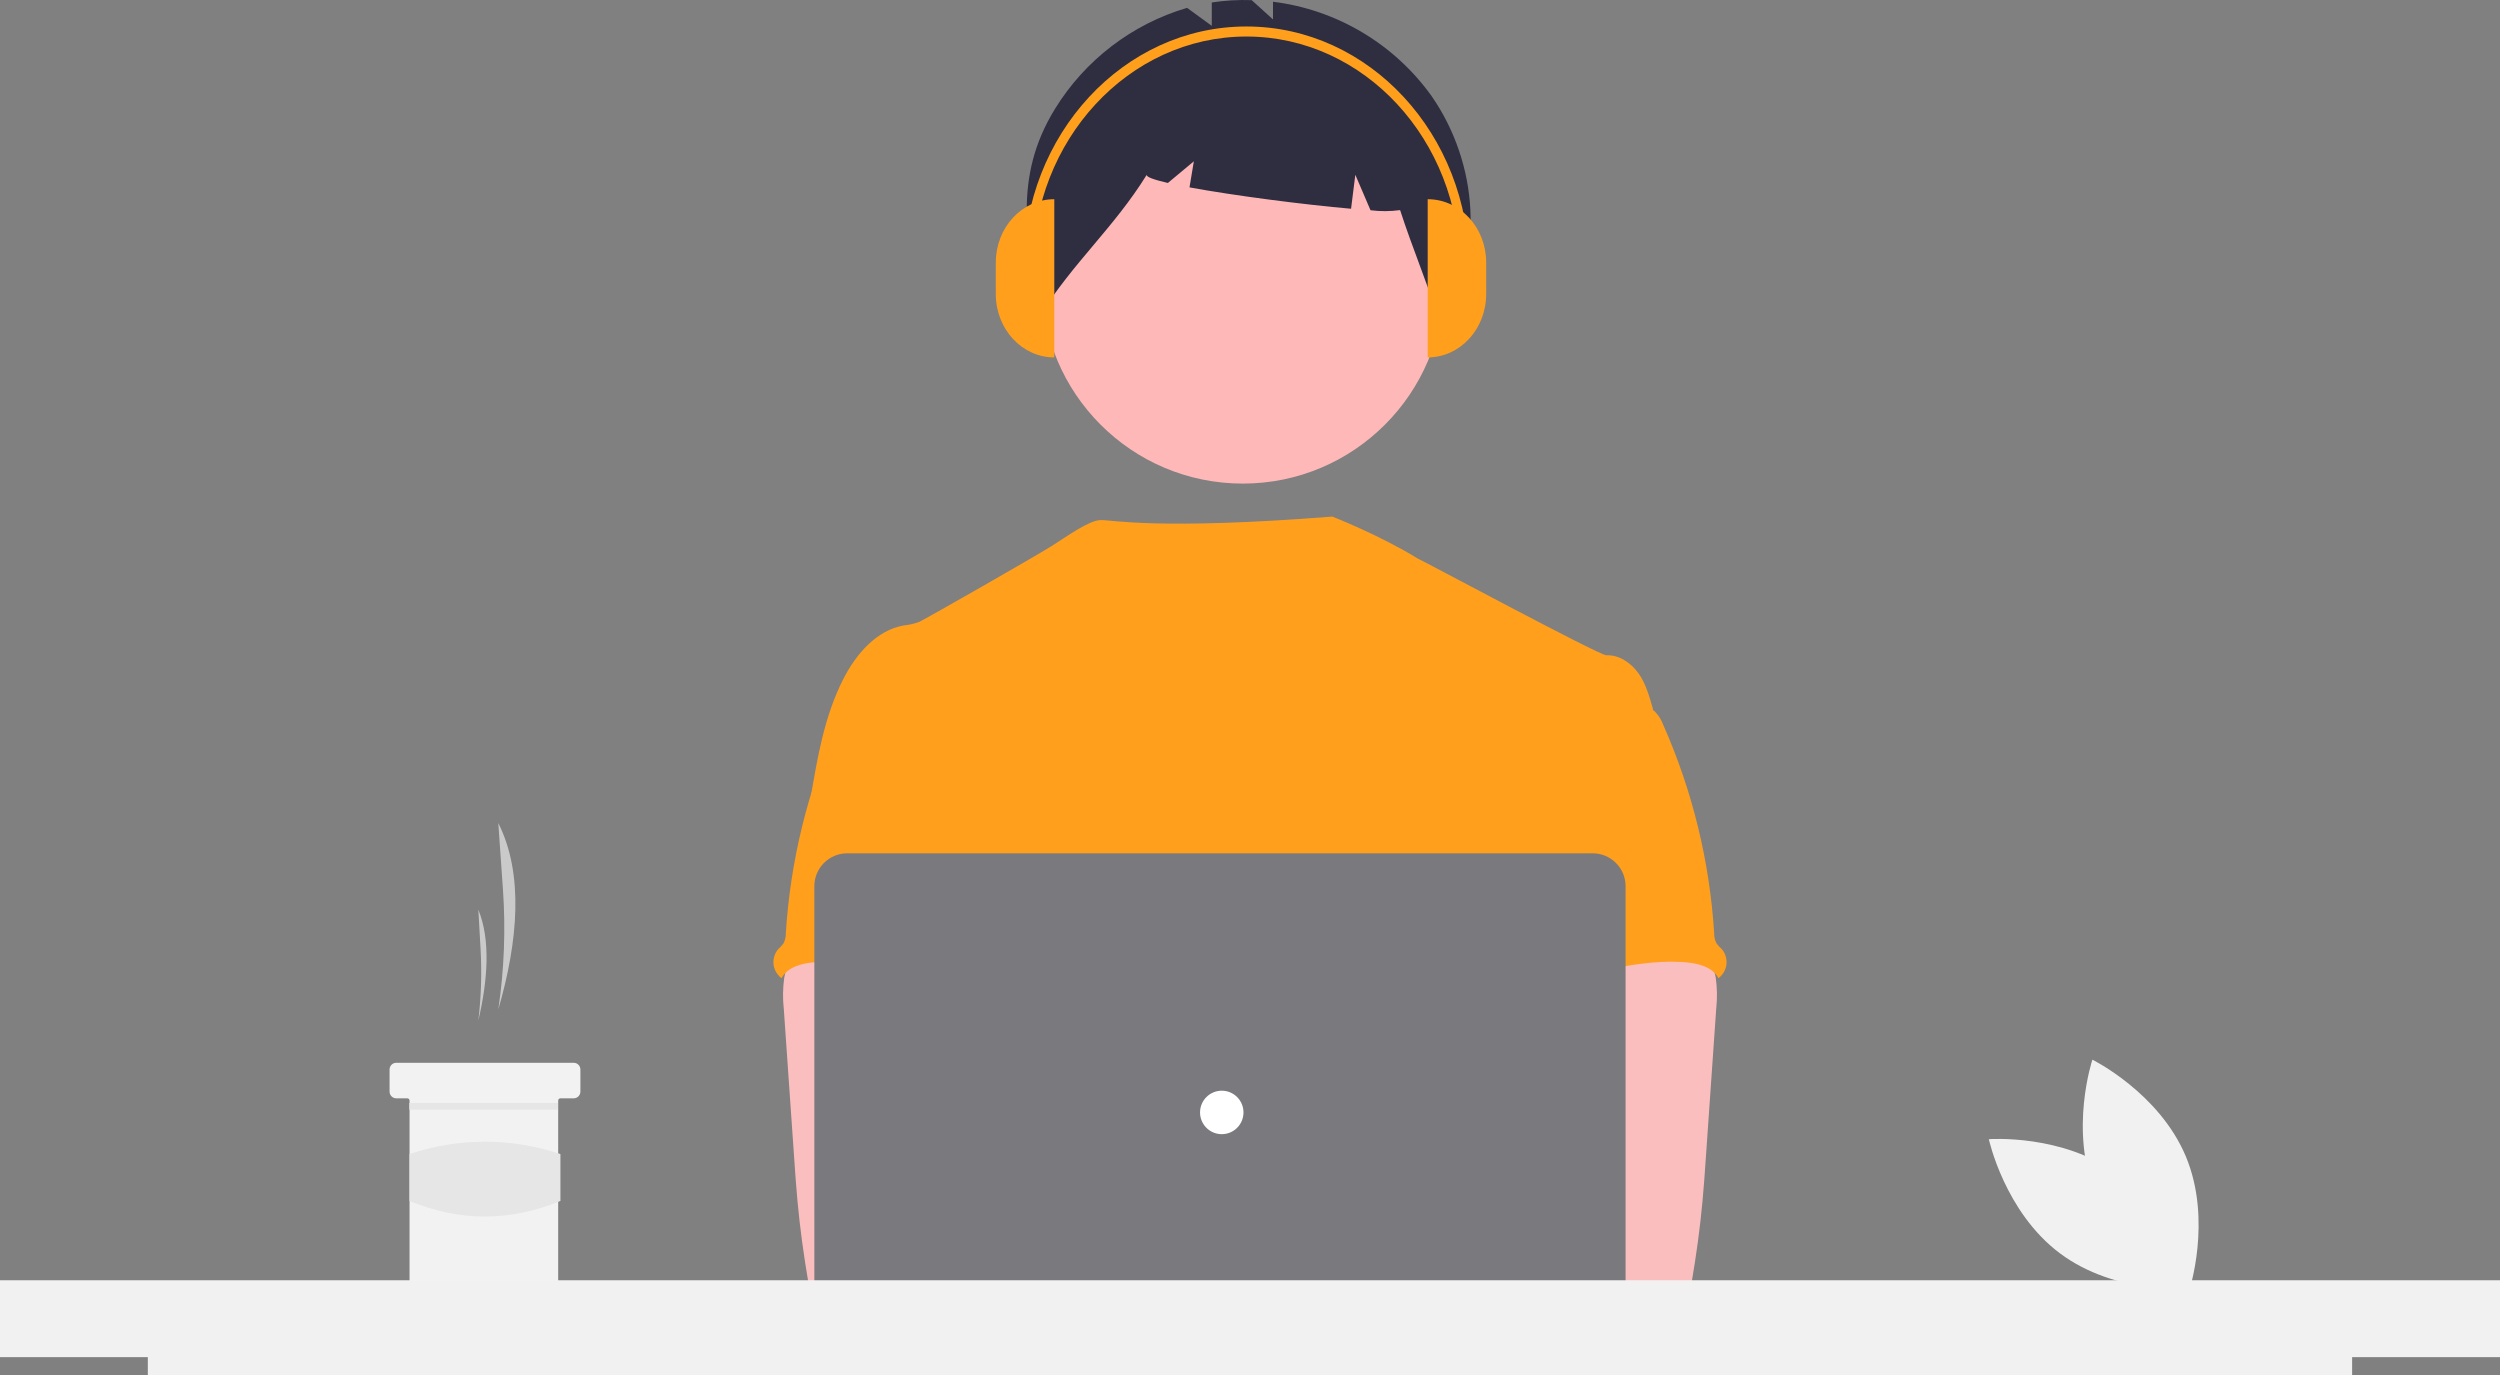 <svg width="180" height="99" viewBox="0 0 180 99" fill="none" xmlns="http://www.w3.org/2000/svg">
<rect x="0" y="0" width="180" height="99" fill="#808080" stroke="none"/>
<g clip-path="url(#clip0_17_75)">
<path d="M152.542 84.591C156.539 87.572 157.672 92.818 157.672 92.818C157.672 92.818 152.324 93.23 148.327 90.248C144.33 87.267 143.197 82.022 143.197 82.022C143.197 82.022 148.545 81.61 152.542 84.591Z" fill="#F1F1F1"/>
<path d="M150.877 85.991C152.798 90.594 157.609 92.966 157.609 92.966C157.609 92.966 159.305 87.875 157.384 83.272C155.463 78.669 150.652 76.297 150.652 76.297C150.652 76.297 148.956 81.388 150.877 85.991Z" fill="#F1F1F1"/>
<path d="M35.877 72.685C36.302 69.823 36.414 66.922 36.212 64.036L35.877 59.259C37.721 62.929 37.305 67.761 35.877 72.685Z" fill="#CACACA"/>
<path d="M34.44 73.484C34.644 71.776 34.698 70.053 34.601 68.336L34.44 65.492C35.327 67.677 35.126 70.553 34.44 73.484Z" fill="#CACACA"/>
<path d="M28.049 77.001V78.599C28.049 78.726 28.1 78.848 28.19 78.937C28.28 79.027 28.401 79.078 28.528 79.079H29.327C29.348 79.079 29.369 79.083 29.388 79.091C29.407 79.099 29.425 79.11 29.44 79.125C29.455 79.14 29.467 79.158 29.475 79.177C29.483 79.197 29.487 79.217 29.487 79.238V92.345C29.487 92.472 29.538 92.593 29.628 92.683C29.718 92.773 29.839 92.824 29.966 92.824H39.711C39.838 92.824 39.96 92.774 40.05 92.684C40.139 92.594 40.19 92.472 40.19 92.345V79.238C40.19 79.196 40.207 79.156 40.237 79.126C40.267 79.096 40.307 79.079 40.35 79.079H41.308C41.435 79.079 41.557 79.028 41.647 78.938C41.737 78.848 41.787 78.726 41.788 78.599V77.001C41.788 76.938 41.775 76.875 41.751 76.817C41.727 76.759 41.692 76.706 41.647 76.662C41.603 76.617 41.55 76.582 41.492 76.558C41.434 76.534 41.371 76.521 41.308 76.521H28.528C28.401 76.522 28.279 76.572 28.19 76.662C28.1 76.752 28.049 76.874 28.049 77.001Z" fill="#F2F2F2"/>
<path d="M29.472 79.414H40.176V79.894H29.472V79.414Z" fill="#E6E6E6"/>
<path d="M29.487 86.47C33.068 87.953 36.689 87.969 40.35 86.47V83.092C36.825 81.907 33.011 81.907 29.487 83.092V86.47Z" fill="#E6E6E6"/>
<path d="M89.48 34.819C81.485 34.819 75.003 28.335 75.003 20.335C75.003 12.336 81.485 5.851 89.48 5.851C97.475 5.851 103.957 12.336 103.957 20.335C103.957 28.335 97.475 34.819 89.48 34.819Z" fill="#FEB8B8"/>
<path d="M75.959 7.839C78.123 4.323 81.511 1.732 85.47 0.565L87.248 1.862V0.177C88.199 0.032 89.161 -0.024 90.122 0.01L91.656 1.398V0.125C93.926 0.407 96.113 1.157 98.079 2.327C100.046 3.497 101.748 5.062 103.08 6.924C106.409 11.726 106.972 18.408 103.696 23.25C102.797 20.485 101.706 17.892 100.807 15.127C100.1 15.224 99.384 15.227 98.677 15.138L97.583 12.584L97.277 15.03C93.887 14.734 88.858 14.085 85.644 13.491L85.957 11.614L84.087 13.174C83.102 12.947 82.517 12.741 82.566 12.584C80.175 16.439 77.25 18.902 74.859 22.758C73.952 17.321 72.907 12.8 75.959 7.839Z" fill="#2F2E41"/>
<path d="M58.344 57.582C58.842 54.586 59.356 51.532 60.748 48.832C61.663 47.064 63.115 45.379 65.072 45.03C65.458 44.995 65.837 44.907 66.198 44.769C66.772 44.492 74.48 40.09 75.705 39.323C76.757 38.665 78.418 37.446 79.255 37.446C80.097 37.428 83.327 38.18 95.934 37.194C95.934 37.194 99.397 38.559 102.077 40.215C102.117 40.189 115.161 47.197 115.651 47.178C116.579 47.139 117.442 47.734 117.974 48.482C118.506 49.231 118.755 50.158 119.016 51.054C116.167 57.402 113.561 63.758 110.712 70.106C110.578 70.345 110.507 70.614 110.505 70.888C110.563 71.172 110.684 71.439 110.86 71.669C112.257 73.915 112.213 76.74 112.06 79.379C111.907 82.018 111.718 84.806 112.897 87.172C113.218 87.821 113.635 88.416 113.94 89.065C114.654 90.536 114.912 95.241 114.495 96.822L62.23 98.32C63.354 95.229 58.344 57.582 58.344 57.582Z" fill="#FF9F1C"/>
<path d="M123.534 70.387C123.638 71.142 123.649 71.906 123.565 72.664L122.816 83.427C122.746 84.442 122.677 85.454 122.582 86.466C122.402 88.43 122.133 90.378 121.8 92.323C121.793 92.599 121.676 92.861 121.476 93.052C121.275 93.242 121.008 93.345 120.731 93.338C117.434 94.036 114.027 94.008 110.662 93.818C105.526 93.531 92.388 92.988 91.586 91.945C90.783 90.902 91.251 89.214 92.297 88.371C93.344 87.527 110.682 85.471 110.682 85.471C110.512 84.127 110.001 82.863 109.516 81.587C108.646 79.326 107.832 76.989 107.817 74.567C107.801 72.144 108.713 69.596 110.697 68.208C112.329 67.068 114.43 66.857 116.419 66.904C117.865 66.945 120.365 66.599 121.687 67.165C122.733 67.626 123.339 69.362 123.534 70.387Z" fill="#FBBEBE"/>
<path d="M119.167 51.247C119.421 51.513 119.618 51.828 119.746 52.173C121.853 56.924 123.097 62.013 123.421 67.2C123.415 67.453 123.474 67.704 123.591 67.928C123.706 68.077 123.834 68.216 123.974 68.343C124.096 68.487 124.188 68.654 124.245 68.835C124.302 69.015 124.324 69.204 124.308 69.393C124.292 69.581 124.239 69.765 124.152 69.933C124.065 70.1 123.946 70.25 123.802 70.371C123.778 70.391 123.754 70.411 123.729 70.429C123.299 69.619 122.269 69.355 121.354 69.284C116.972 68.938 112.692 70.977 108.297 70.823C108.607 69.751 109.053 68.721 109.306 67.636C110.424 62.819 107.635 57.575 109.345 52.935C109.687 52.006 110.257 51.093 111.157 50.687C111.529 50.536 111.919 50.433 112.317 50.379C113.427 50.179 115.638 49.321 116.711 49.665C117.108 49.793 117.264 50.166 117.593 50.391C118.092 50.71 118.754 50.827 119.167 51.247Z" fill="#FF9F1C"/>
<path d="M58.313 67.165C59.635 66.599 62.135 66.945 63.581 66.904C65.57 66.857 67.671 67.068 69.303 68.208C71.287 69.596 72.199 72.144 72.183 74.567C72.168 76.989 71.354 79.326 70.484 81.587C69.999 82.863 69.488 84.128 69.318 85.471C69.318 85.471 86.656 87.527 87.703 88.371C88.749 89.214 89.217 90.902 88.414 91.945C87.612 92.988 62.566 94.036 59.269 93.338C58.992 93.345 58.725 93.242 58.525 93.052C58.324 92.861 58.207 92.599 58.2 92.323C57.867 90.378 57.598 88.43 57.418 86.466C57.323 85.454 57.254 84.442 57.184 83.427L56.435 72.664C56.351 71.906 56.361 71.142 56.466 70.387C56.661 69.362 57.267 67.626 58.313 67.165Z" fill="#FBBEBE"/>
<path d="M62.407 50.391C62.736 50.166 62.892 49.793 63.289 49.665C64.362 49.321 66.573 50.179 67.683 50.379C68.081 50.433 68.471 50.536 68.843 50.687C69.743 51.093 70.313 52.006 70.655 52.935C72.365 57.575 69.576 62.819 70.694 67.636C70.947 68.721 71.393 69.751 71.703 70.823C67.308 70.977 63.028 68.938 58.646 69.284C57.731 69.355 56.701 69.619 56.271 70.429C56.246 70.411 56.222 70.391 56.198 70.371C56.054 70.25 55.935 70.1 55.848 69.933C55.761 69.765 55.708 69.581 55.692 69.393C55.676 69.204 55.698 69.015 55.755 68.835C55.812 68.654 55.904 68.487 56.026 68.343C56.166 68.216 56.294 68.077 56.409 67.928C56.526 67.704 56.585 67.453 56.579 67.2C56.903 62.013 58.147 56.924 60.254 52.173C60.382 51.828 60.579 51.513 60.833 51.247C61.246 50.827 61.908 50.71 62.407 50.391Z" fill="#FF9F1C"/>
<path d="M93.768 93.852C91.61 93.852 89.86 92.102 89.86 89.942C89.86 87.784 91.61 86.033 93.768 86.033C95.926 86.033 97.675 87.784 97.675 89.942C97.675 92.102 95.926 93.852 93.768 93.852Z" fill="#FBBEBE"/>
<path d="M85.116 93.852C82.958 93.852 81.209 92.102 81.209 89.942C81.209 87.784 82.958 86.033 85.116 86.033C87.274 86.033 89.023 87.784 89.023 89.942C89.023 92.102 87.274 93.852 85.116 93.852Z" fill="#FBBEBE"/>
<path d="M60.997 98.752H114.678C115.304 98.751 115.905 98.501 116.348 98.058C116.792 97.615 117.041 97.014 117.042 96.386V63.803C117.041 63.176 116.792 62.575 116.348 62.132C115.905 61.688 115.304 61.439 114.678 61.438H60.997C60.37 61.439 59.769 61.688 59.326 62.132C58.883 62.575 58.634 63.176 58.633 63.803V96.386C58.634 97.014 58.883 97.615 59.326 98.058C59.769 98.501 60.37 98.751 60.997 98.752Z" fill="#7A797E"/>
<path d="M87.967 81.66C87.104 81.66 86.403 80.959 86.403 80.095C86.403 79.231 87.104 78.53 87.967 78.53C88.831 78.53 89.531 79.231 89.531 80.095C89.531 80.959 88.831 81.66 87.967 81.66Z" fill="white"/>
<path d="M7.62939e-05 92.179H180V97.714H169.353V99H10.643V97.714H7.62939e-05V92.179Z" fill="#F1F1F1"/>
<path d="M102.793 25.734C105.119 25.734 107.005 23.694 107.005 21.177V18.899C107.005 16.383 105.119 14.343 102.793 14.343L102.793 25.734Z" fill="#FF9F1C"/>
<path d="M75.909 14.343C73.583 14.343 71.698 16.383 71.698 18.899V21.177C71.698 23.694 73.583 25.734 75.909 25.734V14.343Z" fill="#FF9F1C"/>
<path d="M73.703 19.257H74.371C74.371 10.089 81.266 2.63 89.741 2.63C98.216 2.63 105.111 10.089 105.111 19.257H105.779C105.779 9.69 98.585 1.907 89.741 1.907C80.897 1.907 73.703 9.69 73.703 19.257Z" fill="#FF9F1C"/>
</g>
<defs>
<clipPath id="clip0_17_75">
<rect width="180" height="99" fill="white" transform="matrix(-1 0 0 1 180 0)"/>
</clipPath>
</defs>
</svg>
